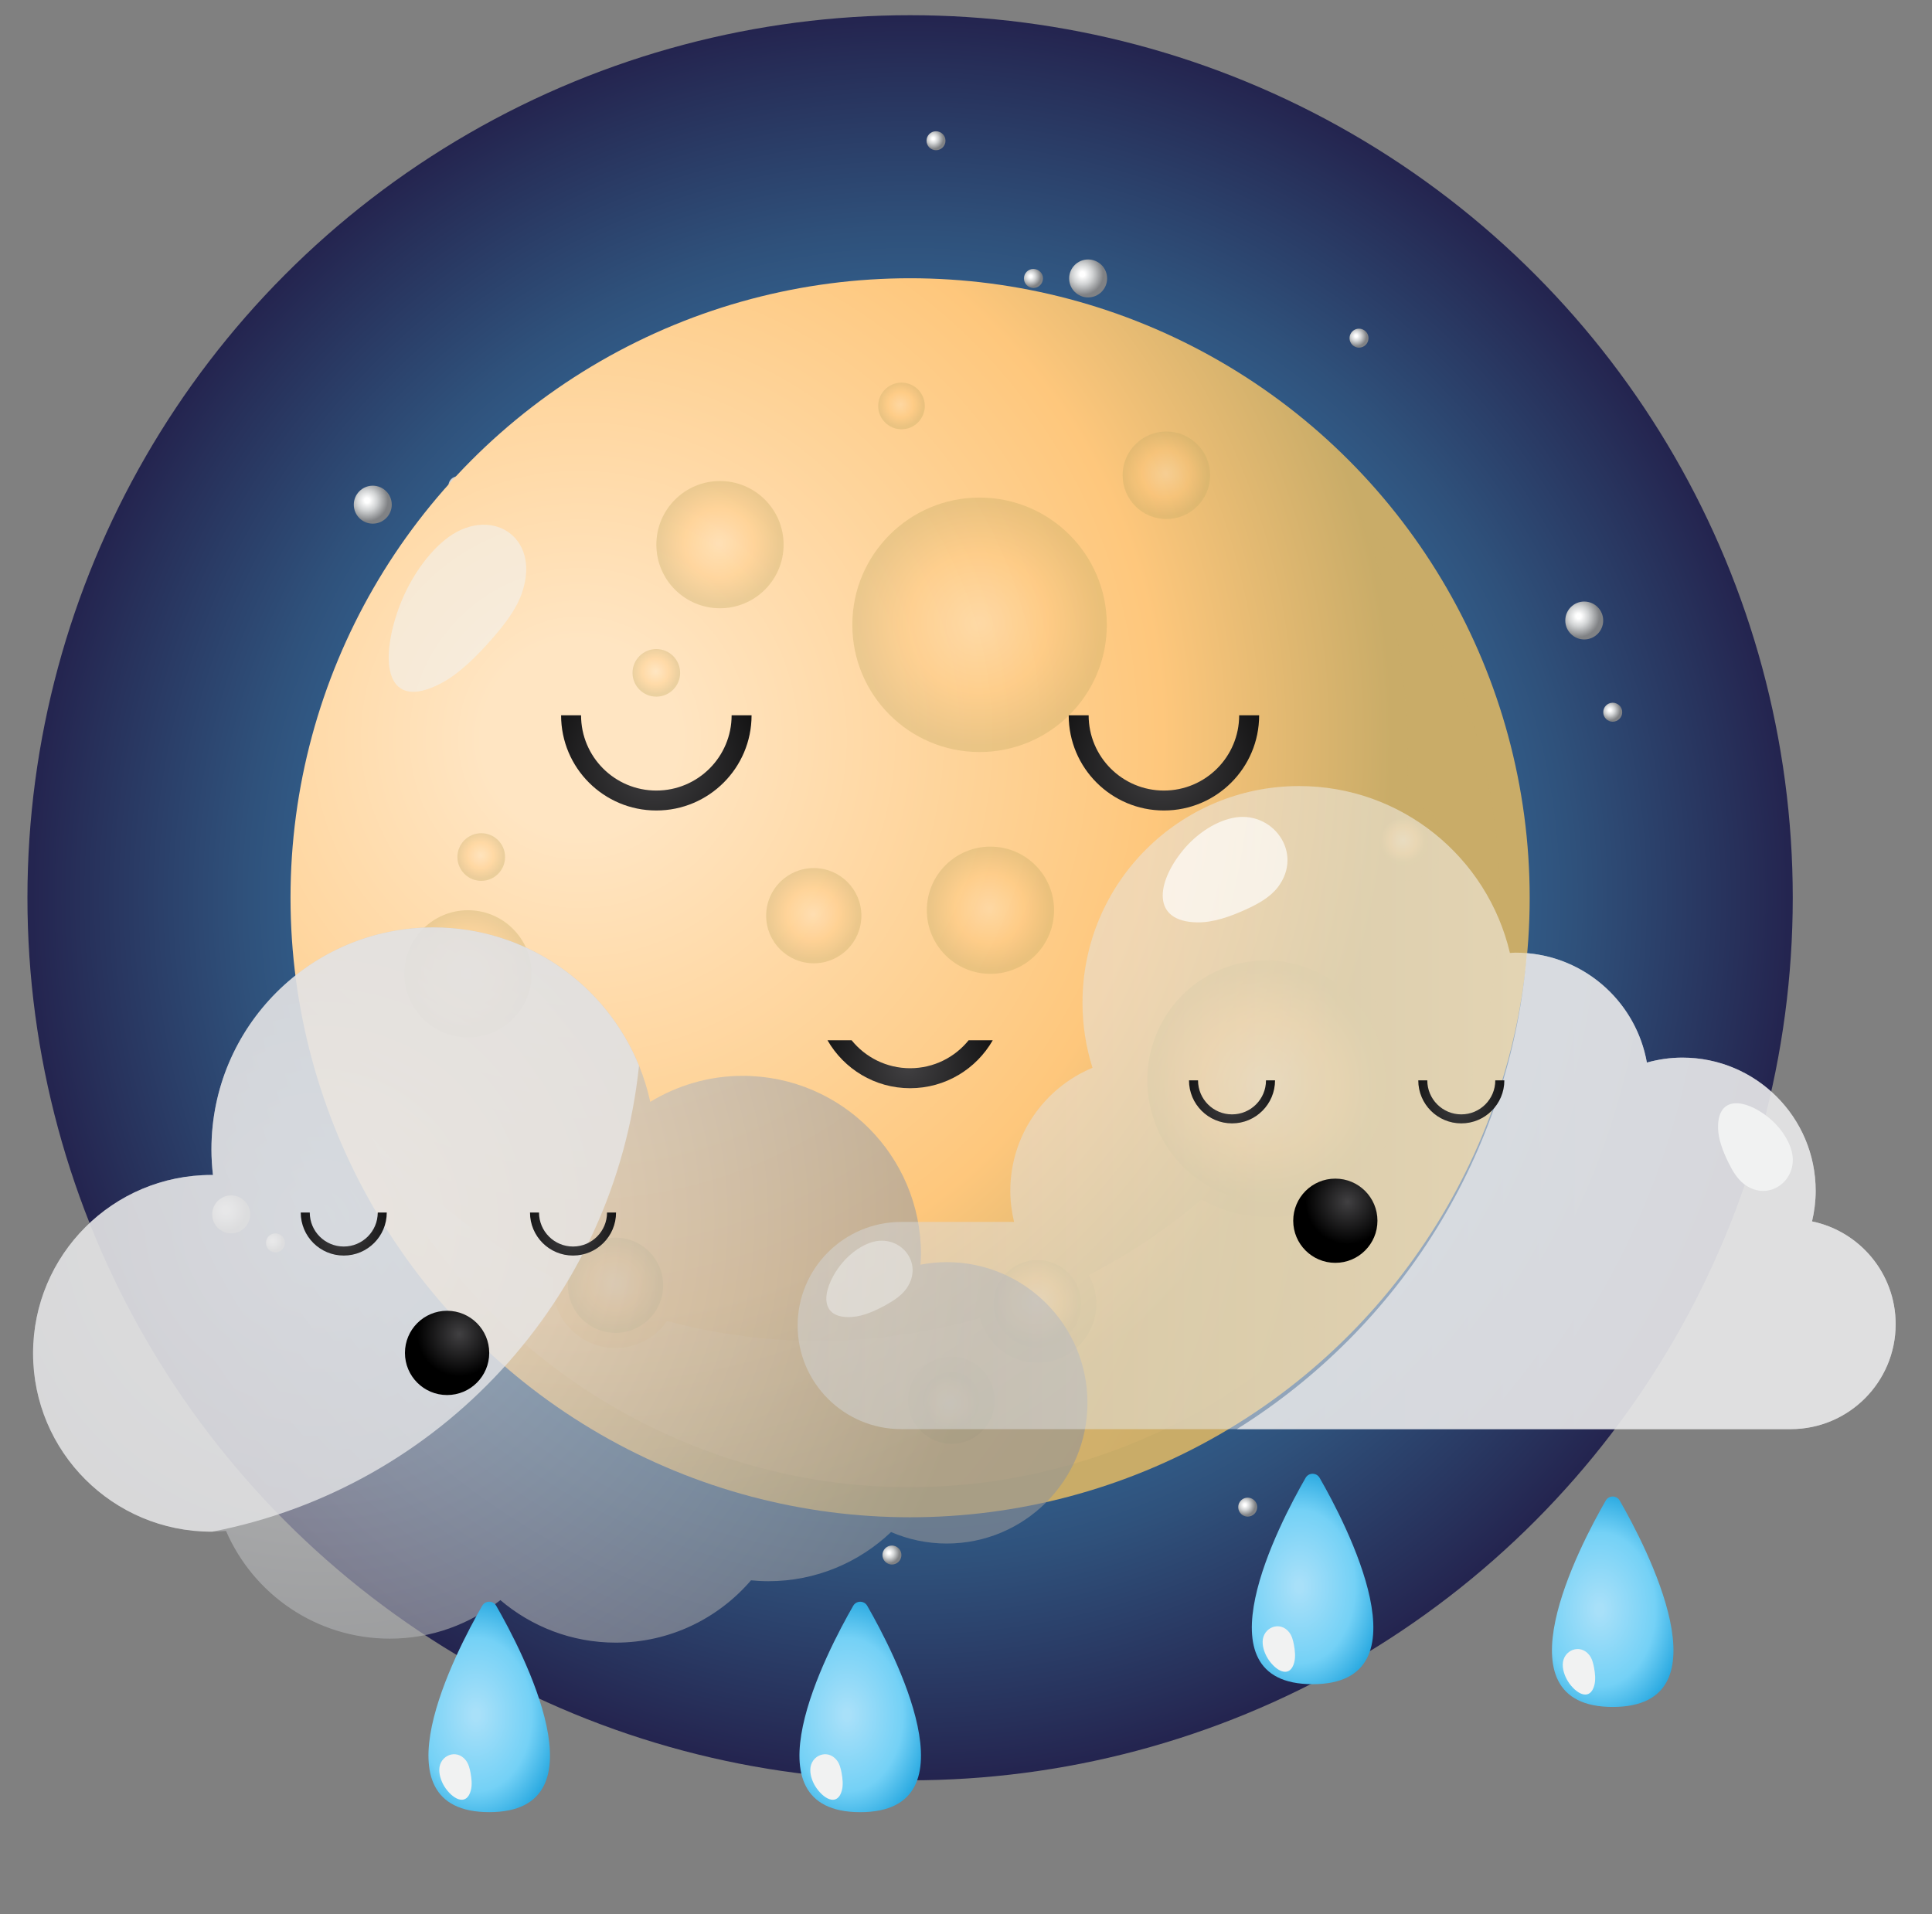 <?xml version="1.0" encoding="utf-8"?>
<!-- Generator: Adobe Illustrator 16.0.0, SVG Export Plug-In . SVG Version: 6.00 Build 0)  -->
<!DOCTYPE svg PUBLIC "-//W3C//DTD SVG 1.1//EN" "http://www.w3.org/Graphics/SVG/1.1/DTD/svg11.dtd">
<svg version="1.1" id="Layer_1" xmlns="http://www.w3.org/2000/svg" xmlns:xlink="http://www.w3.org/1999/xlink" x="0px" y="0px"
	 width="72.667px" height="72px" viewBox="0 0 72.667 72" enable-background="new 0 0 72.667 72" xml:space="preserve">
<rect x="0" y="0" width="72.667" height="72" fill="#808080" stroke="none"/>
<path id="XMLID_1727_" fill="#D1D3D4" d="M4.205,28.273c1.331-0.41,2.508,0.961,1.676,2.193c-0.236,0.349-0.627,0.603-1.008,0.812
	c-0.525,0.29-1.09,0.536-1.623,0.57c-1.556,0.101-1.454-1.216-0.63-2.365C3.005,28.945,3.583,28.465,4.205,28.273z"/>
<g id="XMLID_1318_">
	<g id="XMLID_1360_">
		<radialGradient id="XMLID_5_" cx="34.231" cy="33.77" r="33.678" gradientUnits="userSpaceOnUse">
			<stop  offset="0.169" style="stop-color:#27AAE1"/>
			<stop  offset="0.527" style="stop-color:#356D9D"/>
			<stop  offset="0.605" style="stop-color:#336593"/>
			<stop  offset="0.743" style="stop-color:#2F517B"/>
			<stop  offset="0.925" style="stop-color:#27305A"/>
			<stop  offset="0.986" style="stop-color:#24244F"/>
		</radialGradient>
		<circle id="XMLID_1374_" fill="url(#XMLID_5_)" cx="34.231" cy="33.771" r="33.199"/>
		<radialGradient id="XMLID_6_" cx="40.712" cy="10.313" r="0.828" gradientUnits="userSpaceOnUse">
			<stop  offset="0.114" style="stop-color:#FFFFFF"/>
			<stop  offset="0.464" style="stop-color:#D1D3D4"/>
			<stop  offset="0.953" style="stop-color:#808285"/>
		</radialGradient>
		<circle id="XMLID_1373_" fill="url(#XMLID_6_)" cx="40.927" cy="10.474" r="0.714"/>
		<radialGradient id="XMLID_7_" cx="59.373" cy="23.18" r="0.828" gradientUnits="userSpaceOnUse">
			<stop  offset="0.114" style="stop-color:#FFFFFF"/>
			<stop  offset="0.464" style="stop-color:#D1D3D4"/>
			<stop  offset="0.953" style="stop-color:#808285"/>
		</radialGradient>
		<circle id="XMLID_1372_" fill="url(#XMLID_7_)" cx="59.587" cy="23.341" r="0.713"/>
		<radialGradient id="XMLID_8_" cx="8.479" cy="45.52" r="0.829" gradientUnits="userSpaceOnUse">
			<stop  offset="0.114" style="stop-color:#FFFFFF"/>
			<stop  offset="0.464" style="stop-color:#D1D3D4"/>
			<stop  offset="0.953" style="stop-color:#808285"/>
		</radialGradient>
		<circle id="XMLID_1371_" fill="url(#XMLID_8_)" cx="8.695" cy="45.681" r="0.714"/>
		<radialGradient id="XMLID_9_" cx="48.633" cy="59.048" r="0.828" gradientUnits="userSpaceOnUse">
			<stop  offset="0.114" style="stop-color:#FFFFFF"/>
			<stop  offset="0.464" style="stop-color:#D1D3D4"/>
			<stop  offset="0.953" style="stop-color:#808285"/>
		</radialGradient>
		<circle id="XMLID_1370_" fill="url(#XMLID_9_)" cx="48.848" cy="59.208" r="0.713"/>
		<radialGradient id="XMLID_10_" cx="13.807" cy="18.824" r="0.828" gradientUnits="userSpaceOnUse">
			<stop  offset="0.114" style="stop-color:#FFFFFF"/>
			<stop  offset="0.464" style="stop-color:#D1D3D4"/>
			<stop  offset="0.953" style="stop-color:#808285"/>
		</radialGradient>
		<circle id="XMLID_1369_" fill="url(#XMLID_10_)" cx="14.021" cy="18.984" r="0.714"/>
		<radialGradient id="XMLID_11_" cx="17.116" cy="18.19" r="0.414" gradientUnits="userSpaceOnUse">
			<stop  offset="0.114" style="stop-color:#FFFFFF"/>
			<stop  offset="0.464" style="stop-color:#D1D3D4"/>
			<stop  offset="0.953" style="stop-color:#808285"/>
		</radialGradient>
		<circle id="XMLID_1368_" fill="url(#XMLID_11_)" cx="17.223" cy="18.271" r="0.357"/>
		<radialGradient id="XMLID_12_" cx="10.253" cy="46.674" r="0.414" gradientUnits="userSpaceOnUse">
			<stop  offset="0.114" style="stop-color:#FFFFFF"/>
			<stop  offset="0.464" style="stop-color:#D1D3D4"/>
			<stop  offset="0.953" style="stop-color:#808285"/>
		</radialGradient>
		<circle id="XMLID_1367_" fill="url(#XMLID_12_)" cx="10.36" cy="46.753" r="0.357"/>
		<radialGradient id="XMLID_13_" cx="46.822" cy="56.613" r="0.414" gradientUnits="userSpaceOnUse">
			<stop  offset="0.114" style="stop-color:#FFFFFF"/>
			<stop  offset="0.464" style="stop-color:#D1D3D4"/>
			<stop  offset="0.953" style="stop-color:#808285"/>
		</radialGradient>
		<circle id="XMLID_1366_" fill="url(#XMLID_13_)" cx="46.929" cy="56.693" r="0.357"/>
		<radialGradient id="XMLID_14_" cx="33.44" cy="58.414" r="0.414" gradientUnits="userSpaceOnUse">
			<stop  offset="0.114" style="stop-color:#FFFFFF"/>
			<stop  offset="0.464" style="stop-color:#D1D3D4"/>
			<stop  offset="0.953" style="stop-color:#808285"/>
		</radialGradient>
		<circle id="XMLID_1365_" fill="url(#XMLID_14_)" cx="33.547" cy="58.495" r="0.357"/>
		<radialGradient id="XMLID_15_" cx="60.551" cy="26.71" r="0.414" gradientUnits="userSpaceOnUse">
			<stop  offset="0.114" style="stop-color:#FFFFFF"/>
			<stop  offset="0.464" style="stop-color:#D1D3D4"/>
			<stop  offset="0.953" style="stop-color:#808285"/>
		</radialGradient>
		<circle id="XMLID_1364_" fill="url(#XMLID_15_)" cx="60.658" cy="26.791" r="0.357"/>
		<radialGradient id="XMLID_16_" cx="51.008" cy="12.639" r="0.414" gradientUnits="userSpaceOnUse">
			<stop  offset="0.114" style="stop-color:#FFFFFF"/>
			<stop  offset="0.464" style="stop-color:#D1D3D4"/>
			<stop  offset="0.953" style="stop-color:#808285"/>
		</radialGradient>
		<circle id="XMLID_1363_" fill="url(#XMLID_16_)" cx="51.116" cy="12.72" r="0.357"/>
		<radialGradient id="XMLID_17_" cx="38.763" cy="10.394" r="0.414" gradientUnits="userSpaceOnUse">
			<stop  offset="0.114" style="stop-color:#FFFFFF"/>
			<stop  offset="0.464" style="stop-color:#D1D3D4"/>
			<stop  offset="0.953" style="stop-color:#808285"/>
		</radialGradient>
		<circle id="XMLID_1362_" fill="url(#XMLID_17_)" cx="38.87" cy="10.474" r="0.358"/>
		<radialGradient id="XMLID_18_" cx="35.098" cy="5.213" r="0.414" gradientUnits="userSpaceOnUse">
			<stop  offset="0.114" style="stop-color:#FFFFFF"/>
			<stop  offset="0.464" style="stop-color:#D1D3D4"/>
			<stop  offset="0.953" style="stop-color:#808285"/>
		</radialGradient>
		<circle id="XMLID_1361_" fill="url(#XMLID_18_)" cx="35.205" cy="5.294" r="0.357"/>
	</g>
	<g id="XMLID_1336_">
		
			<radialGradient id="XMLID_19_" cx="-13.543" cy="278.191" r="32.093" gradientTransform="matrix(0.954 -0.299 0.299 0.954 -48.457 -241.682)" gradientUnits="userSpaceOnUse">
			<stop  offset="0.114" style="stop-color:#FFE5C2"/>
			<stop  offset="0.683" style="stop-color:#FEC77C"/>
			<stop  offset="0.953" style="stop-color:#C9AC68"/>
		</radialGradient>
		<circle id="XMLID_1359_" fill="url(#XMLID_19_)" cx="34.231" cy="33.771" r="23.304"/>
		<g id="XMLID_1355_">
			<radialGradient id="XMLID_20_" cx="24.579" cy="28.809" r="5.944" gradientUnits="userSpaceOnUse">
				<stop  offset="0" style="stop-color:#414042"/>
				<stop  offset="1" style="stop-color:#000000"/>
			</radialGradient>
			<path id="XMLID_1358_" fill="url(#XMLID_20_)" d="M27.518,26.907L27.518,26.907c0,1.563-1.268,2.831-2.832,2.831
				s-2.831-1.268-2.831-2.831l0,0h-0.751l0,0c0,1.978,1.603,3.581,3.582,3.581s3.582-1.604,3.582-3.581l0,0H27.518z"/>
			<radialGradient id="XMLID_21_" cx="43.67" cy="28.809" r="5.943" gradientUnits="userSpaceOnUse">
				<stop  offset="0" style="stop-color:#414042"/>
				<stop  offset="1" style="stop-color:#000000"/>
			</radialGradient>
			<path id="XMLID_1357_" fill="url(#XMLID_21_)" d="M46.608,26.907L46.608,26.907c0,1.563-1.268,2.831-2.831,2.831
				s-2.831-1.268-2.831-2.831l0,0h-0.75l0,0c0,1.978,1.604,3.581,3.582,3.581c1.978,0,3.581-1.604,3.581-3.581l0,0H46.608z"/>
			<radialGradient id="XMLID_22_" cx="34.138" cy="40.089" r="4.856" gradientUnits="userSpaceOnUse">
				<stop  offset="0" style="stop-color:#414042"/>
				<stop  offset="1" style="stop-color:#000000"/>
			</radialGradient>
			<path id="XMLID_1356_" fill="url(#XMLID_22_)" d="M36.433,39.131c-0.519,0.642-1.312,1.052-2.201,1.052s-1.682-0.41-2.201-1.052
				h-0.907c0.618,1.077,1.778,1.804,3.108,1.804s2.491-0.727,3.108-1.804H36.433z"/>
		</g>
		
			<radialGradient id="XMLID_23_" cx="2.077" cy="278.565" r="4.786" gradientTransform="matrix(0.954 -0.299 0.299 0.954 -48.457 -241.682)" gradientUnits="userSpaceOnUse">
			<stop  offset="0" style="stop-color:#FFE5C2"/>
			<stop  offset="0.548" style="stop-color:#FEC77C"/>
			<stop  offset="0.953" style="stop-color:#C9AC68"/>
		</radialGradient>
		<circle id="XMLID_1354_" opacity="0.37" fill="url(#XMLID_23_)" cx="36.844" cy="23.503" r="4.786"/>
		
			<radialGradient id="XMLID_24_" cx="57.052" cy="310.283" r="4.786" gradientTransform="matrix(0.894 -0.28 0.284 0.907 -91.549 -224.671)" gradientUnits="userSpaceOnUse">
			<stop  offset="0" style="stop-color:#FFE5C2"/>
			<stop  offset="0.548" style="stop-color:#FEC77C"/>
			<stop  offset="0.953" style="stop-color:#C9AC68"/>
		</radialGradient>
		<path id="XMLID_1353_" opacity="0.37" fill="url(#XMLID_24_)" d="M51.923,39.329c0.751,2.396-0.556,4.939-2.919,5.681
			c-2.362,0.74-4.888-0.602-5.64-2.998c-0.75-2.396,0.557-4.94,2.92-5.681C48.646,35.589,51.172,36.933,51.923,39.329z"/>
		
			<radialGradient id="XMLID_25_" cx="41.144" cy="318.602" r="1.129" gradientTransform="matrix(0.894 -0.28 0.284 0.907 -91.549 -224.671)" gradientUnits="userSpaceOnUse">
			<stop  offset="0" style="stop-color:#FFE5C2"/>
			<stop  offset="0.548" style="stop-color:#FEC77C"/>
			<stop  offset="0.953" style="stop-color:#C9AC68"/>
		</radialGradient>
		<path id="XMLID_1352_" opacity="0.37" fill="url(#XMLID_25_)" d="M36.793,52.356c0.177,0.564-0.13,1.165-0.689,1.34
			c-0.557,0.174-1.153-0.142-1.331-0.708c-0.176-0.564,0.132-1.166,0.689-1.34C36.021,51.474,36.616,51.789,36.793,52.356z"/>
		
			<radialGradient id="XMLID_26_" cx="-20.212" cy="285.338" r="2.393" gradientTransform="matrix(0.954 -0.299 0.299 0.954 -48.457 -241.682)" gradientUnits="userSpaceOnUse">
			<stop  offset="0" style="stop-color:#FFE5C2"/>
			<stop  offset="0.548" style="stop-color:#FEC77C"/>
			<stop  offset="0.953" style="stop-color:#C9AC68"/>
		</radialGradient>
		<circle id="XMLID_1351_" opacity="0.37" fill="url(#XMLID_26_)" cx="17.602" cy="36.633" r="2.393"/>
		
			<radialGradient id="XMLID_27_" cx="-0.745" cy="288.932" r="2.393" gradientTransform="matrix(0.954 -0.299 0.299 0.954 -48.457 -241.682)" gradientUnits="userSpaceOnUse">
			<stop  offset="0" style="stop-color:#FFE5C2"/>
			<stop  offset="0.548" style="stop-color:#FEC77C"/>
			<stop  offset="0.953" style="stop-color:#C9AC68"/>
		</radialGradient>
		<circle id="XMLID_1350_" opacity="0.37" fill="url(#XMLID_27_)" cx="37.253" cy="34.24" r="2.393"/>
		
			<radialGradient id="XMLID_28_" cx="-6.339" cy="272.767" r="2.394" gradientTransform="matrix(0.954 -0.299 0.299 0.954 -48.457 -241.682)" gradientUnits="userSpaceOnUse">
			<stop  offset="0" style="stop-color:#FFE5C2"/>
			<stop  offset="0.548" style="stop-color:#FEC77C"/>
			<stop  offset="0.953" style="stop-color:#C9AC68"/>
		</radialGradient>
		<circle id="XMLID_1349_" opacity="0.37" fill="url(#XMLID_28_)" cx="27.08" cy="20.488" r="2.393"/>
		
			<radialGradient id="XMLID_29_" cx="-7.147" cy="287.142" r="1.79" gradientTransform="matrix(0.954 -0.299 0.299 0.954 -48.457 -241.682)" gradientUnits="userSpaceOnUse">
			<stop  offset="0" style="stop-color:#FFE5C2"/>
			<stop  offset="0.548" style="stop-color:#FEC77C"/>
			<stop  offset="0.953" style="stop-color:#C9AC68"/>
		</radialGradient>
		<circle id="XMLID_1348_" opacity="0.37" fill="url(#XMLID_29_)" cx="30.608" cy="34.445" r="1.791"/>
		
			<radialGradient id="XMLID_30_" cx="-18.421" cy="298.178" r="1.791" gradientTransform="matrix(0.954 -0.299 0.299 0.954 -48.457 -241.682)" gradientUnits="userSpaceOnUse">
			<stop  offset="0" style="stop-color:#FFE5C2"/>
			<stop  offset="0.548" style="stop-color:#FEC77C"/>
			<stop  offset="0.953" style="stop-color:#C9AC68"/>
		</radialGradient>
		<circle id="XMLID_1347_" opacity="0.37" fill="url(#XMLID_30_)" cx="23.151" cy="48.348" r="1.791"/>
		
			<radialGradient id="XMLID_31_" cx="-18.421" cy="281.296" r="0.896" gradientTransform="matrix(0.954 -0.299 0.299 0.954 -48.457 -241.682)" gradientUnits="userSpaceOnUse">
			<stop  offset="0" style="stop-color:#FFE5C2"/>
			<stop  offset="0.548" style="stop-color:#FEC77C"/>
			<stop  offset="0.953" style="stop-color:#C9AC68"/>
		</radialGradient>
		<circle id="XMLID_1346_" opacity="0.37" fill="url(#XMLID_31_)" cx="18.101" cy="32.239" r="0.896"/>
		
			<radialGradient id="XMLID_32_" cx="-10.066" cy="276.653" r="0.895" gradientTransform="matrix(0.954 -0.299 0.299 0.954 -48.457 -241.682)" gradientUnits="userSpaceOnUse">
			<stop  offset="0" style="stop-color:#FFE5C2"/>
			<stop  offset="0.548" style="stop-color:#FEC77C"/>
			<stop  offset="0.953" style="stop-color:#C9AC68"/>
		</radialGradient>
		<circle id="XMLID_1345_" opacity="0.37" fill="url(#XMLID_32_)" cx="24.686" cy="25.311" r="0.895"/>
		
			<radialGradient id="XMLID_33_" cx="14.867" cy="291.128" r="0.896" gradientTransform="matrix(0.954 -0.299 0.299 0.954 -48.457 -241.682)" gradientUnits="userSpaceOnUse">
			<stop  offset="0" style="stop-color:#FFE5C2"/>
			<stop  offset="0.548" style="stop-color:#FEC77C"/>
			<stop  offset="0.953" style="stop-color:#C9AC68"/>
		</radialGradient>
		<circle id="XMLID_1344_" opacity="0.37" fill="url(#XMLID_33_)" cx="52.806" cy="31.666" r="0.896"/>
		
			<radialGradient id="XMLID_34_" cx="10.463" cy="275.3" r="1.646" gradientTransform="matrix(0.954 -0.299 0.299 0.954 -48.457 -241.682)" gradientUnits="userSpaceOnUse">
			<stop  offset="0" style="stop-color:#FFE5C2"/>
			<stop  offset="0.548" style="stop-color:#FEC77C"/>
			<stop  offset="0.953" style="stop-color:#C9AC68"/>
		</radialGradient>
		<circle id="XMLID_1343_" opacity="0.37" fill="url(#XMLID_34_)" cx="43.87" cy="17.879" r="1.646"/>
		
			<radialGradient id="XMLID_35_" cx="-3.487" cy="303.589" r="1.645" gradientTransform="matrix(0.954 -0.299 0.299 0.954 -48.457 -241.682)" gradientUnits="userSpaceOnUse">
			<stop  offset="0" style="stop-color:#FFE5C2"/>
			<stop  offset="0.548" style="stop-color:#FEC77C"/>
			<stop  offset="0.953" style="stop-color:#C9AC68"/>
		</radialGradient>
		<circle id="XMLID_1342_" opacity="0.37" fill="url(#XMLID_35_)" cx="39.02" cy="49.045" r="1.645"/>
		
			<radialGradient id="XMLID_36_" cx="1.737" cy="269.832" r="0.877" gradientTransform="matrix(0.954 -0.299 0.299 0.954 -48.457 -241.682)" gradientUnits="userSpaceOnUse">
			<stop  offset="0" style="stop-color:#FFE5C2"/>
			<stop  offset="0.548" style="stop-color:#FEC77C"/>
			<stop  offset="0.953" style="stop-color:#C9AC68"/>
		</radialGradient>
		<circle id="XMLID_1341_" opacity="0.37" fill="url(#XMLID_36_)" cx="33.908" cy="15.271" r="0.877"/>
		
			<radialGradient id="XMLID_37_" cx="-20.019" cy="290.396" r="32.052" gradientTransform="matrix(0.954 -0.299 0.299 0.954 -48.457 -241.682)" gradientUnits="userSpaceOnUse">
			<stop  offset="0.114" style="stop-color:#FFE5C2"/>
			<stop  offset="0.683" style="stop-color:#FEC77C"/>
			<stop  offset="0.953" style="stop-color:#C9AC68"/>
		</radialGradient>
		<path id="XMLID_1338_" opacity="0.25" fill="url(#XMLID_37_)" d="M51.072,19.346c0.325,0.742,0.612,1.505,0.857,2.289
			c0.883,2.815,1.192,5.717,0.941,8.569c0.598,0.027,1.145,0.421,1.333,1.024c0.241,0.771-0.188,1.595-0.961,1.836
			c-0.275,0.087-0.559,0.086-0.819,0.015c-0.3,1.337-0.727,2.651-1.278,3.929c0.594,0.576,1.057,1.307,1.321,2.151
			c0.844,2.692-0.632,5.562-3.291,6.396c-1.381,0.432-2.811,0.232-3.985-0.435c-1.292,1.104-2.712,2.058-4.239,2.842
			c0.073,0.132,0.136,0.272,0.182,0.422c0.366,1.166-0.286,2.411-1.451,2.776c-1.166,0.365-2.412-0.286-2.778-1.451
			c-0.013-0.044-0.025-0.088-0.036-0.132c-3.897,1.116-7.942,1.143-11.779,0.115c-0.289,0.418-0.712,0.747-1.233,0.909
			c-1.242,0.39-2.569-0.305-2.959-1.546c-0.104-0.334-0.13-0.673-0.089-0.998c-0.099-0.05-0.197-0.099-0.294-0.149
			c-2.543-1.33-4.761-3.103-6.574-5.219c2.013,4.606,5.506,8.363,10.024,10.724c5.247,2.743,11.247,3.277,16.896,1.507
			s10.27-5.636,13.013-10.882s3.277-11.247,1.506-16.896C54.469,24.23,52.999,21.594,51.072,19.346z M36.275,54.24
			c-0.856,0.269-1.774-0.216-2.045-1.081c-0.271-0.864,0.205-1.786,1.063-2.055c0.856-0.269,1.774,0.216,2.044,1.081
			C37.609,53.05,37.132,53.972,36.275,54.24z"/>
		<path id="XMLID_1337_" opacity="0.56" fill="#F1F2F2" d="M16.727,20.314c1.645-1.345,3.638-0.189,2.912,1.97
			c-0.205,0.612-0.647,1.188-1.09,1.697c-0.609,0.704-1.283,1.372-1.981,1.734c-2.041,1.059-2.313-0.783-1.574-2.825
			C15.339,21.934,15.958,20.942,16.727,20.314z"/>
	</g>
	<g id="XMLID_1319_">
		<g id="XMLID_1333_">
			<radialGradient id="XMLID_38_" cx="12.074" cy="45.863" r="24.994" gradientUnits="userSpaceOnUse">
				<stop  offset="0" style="stop-color:#E6E7E8"/>
				<stop  offset="1" style="stop-color:#939598"/>
			</radialGradient>
			<path id="XMLID_1335_" opacity="0.6" fill="url(#XMLID_38_)" d="M7.953,44.198c0.019,0,0.038,0.003,0.057,0.003
				c-0.036-0.317-0.057-0.64-0.057-0.966c0-4.611,3.739-8.35,8.35-8.35c3.998,0,7.336,2.81,8.155,6.563
				c1.014-0.615,2.2-0.978,3.473-0.978c3.706,0,6.709,3.004,6.709,6.71c0,0.133-0.012,0.262-0.02,0.393
				c0.32-0.06,0.651-0.095,0.989-0.095c2.923,0,5.293,2.37,5.293,5.292c0,2.923-2.37,5.293-5.293,5.293
				c-0.744,0-1.451-0.155-2.094-0.432c-1.203,1.143-2.825,1.849-4.615,1.849c-0.221,0-0.438-0.013-0.653-0.033
				c-1.23,1.433-3.051,2.344-5.087,2.344c-1.656,0-3.17-0.604-4.34-1.599c-1.145,0.905-2.586,1.449-4.158,1.449
				c-2.761,0-5.131-1.669-6.161-4.053c-0.181,0.015-0.364,0.027-0.548,0.027c-3.705,0-6.709-3.004-6.709-6.709
				S4.248,44.198,7.953,44.198z"/>
			<path id="XMLID_1334_" opacity="0.78" fill="#E6E7E8" d="M24.035,40.086c-1.243-3.05-4.237-5.2-7.732-5.2
				c-4.611,0-8.35,3.738-8.35,8.35c0,0.326,0.021,0.648,0.057,0.966c-0.02,0-0.038-0.003-0.057-0.003
				c-3.705,0-6.709,3.004-6.709,6.709s3.004,6.709,6.709,6.709c0.011,0,0.021,0,0.032-0.001
				C16.525,55.962,23.125,48.869,24.035,40.086z"/>
		</g>
		<linearGradient id="XMLID_39_" gradientUnits="userSpaceOnUse" x1="30.002" y1="41.664" x2="59.93" y2="41.664">
			<stop  offset="0" style="stop-color:#D1D3D4"/>
			<stop  offset="1" style="stop-color:#FFFFFF"/>
		</linearGradient>
		<path id="XMLID_1332_" opacity="0.51" fill="url(#XMLID_39_)" d="M68.155,45.945c0.086-0.369,0.137-0.753,0.137-1.147
			c0-2.77-2.245-5.014-5.015-5.014c-0.462,0-0.908,0.068-1.334,0.186c-0.417-2.349-2.464-4.134-4.932-4.134
			c-0.073,0-0.146,0.007-0.219,0.011c-0.845-3.599-4.073-6.278-7.929-6.278c-4.5,0-8.148,3.647-8.148,8.147
			c0,0.854,0.131,1.677,0.376,2.451c-1.814,0.755-3.091,2.543-3.091,4.631c0,0.402,0.053,0.792,0.142,1.167h-4.244
			c-2.153,0-3.897,1.745-3.897,3.898l0,0c0,2.152,1.744,3.896,3.897,3.896h5.126h14.481h13.846c2.181,0,3.949-1.768,3.949-3.947l0,0
			C71.301,47.906,69.95,46.316,68.155,45.945z"/>
		<path id="XMLID_1331_" opacity="0.81" fill="#E6E7E8" d="M68.155,45.945c0.086-0.369,0.137-0.753,0.137-1.147
			c0-2.77-2.245-5.014-5.015-5.014c-0.462,0-0.908,0.068-1.334,0.186c-0.394-2.215-2.236-3.926-4.514-4.115
			c-0.604,7.56-4.814,14.102-10.909,17.905h6.985h13.846c2.181,0,3.949-1.768,3.949-3.947l0,0
			C71.301,47.906,69.95,46.316,68.155,45.945z"/>
		<path id="XMLID_1330_" fill="#F1F2F2" d="M67.391,43.314c0.27,1.062-0.854,1.933-1.788,1.231c-0.265-0.2-0.449-0.517-0.598-0.824
			c-0.208-0.424-0.379-0.876-0.385-1.296c-0.017-1.226,1.013-1.094,1.883-0.402C66.91,42.347,67.264,42.819,67.391,43.314z"/>
		<path id="XMLID_1329_" opacity="0.46" fill="#F1F2F2" d="M32.789,46.729c1.047-0.322,1.973,0.756,1.318,1.724
			c-0.186,0.274-0.493,0.474-0.792,0.639c-0.414,0.228-0.857,0.422-1.276,0.448c-1.223,0.079-1.144-0.956-0.496-1.86
			C31.847,47.257,32.301,46.88,32.789,46.729z"/>
		<path id="XMLID_1328_" opacity="0.68" fill="#FFFFFF" d="M46.336,30.774c1.51-0.34,2.729,1.304,1.72,2.608
			c-0.285,0.37-0.739,0.62-1.178,0.821c-0.604,0.278-1.249,0.503-1.845,0.494c-1.739-0.027-1.537-1.495-0.543-2.708
			C44.955,31.42,45.631,30.934,46.336,30.774z"/>
		<g id="XMLID_1326_">
			<radialGradient id="XMLID_40_" cx="50.684" cy="45.211" r="1.585" gradientUnits="userSpaceOnUse">
				<stop  offset="0" style="stop-color:#414042"/>
				<stop  offset="1" style="stop-color:#000000"/>
			</radialGradient>
			<circle id="XMLID_1327_" fill="url(#XMLID_40_)" cx="50.225" cy="45.92" r="1.584"/>
		</g>
		<radialGradient id="XMLID_41_" cx="46.29" cy="41.499" r="2.686" gradientUnits="userSpaceOnUse">
			<stop  offset="0" style="stop-color:#414042"/>
			<stop  offset="1" style="stop-color:#000000"/>
		</radialGradient>
		<path id="XMLID_1325_" fill="url(#XMLID_41_)" d="M47.617,40.64L47.617,40.64c0,0.706-0.571,1.279-1.277,1.279
			c-0.707,0-1.279-0.573-1.279-1.279l0,0h-0.34l0,0c0,0.894,0.725,1.618,1.619,1.618c0.893,0,1.617-0.725,1.617-1.618l0,0H47.617z"
			/>
		<radialGradient id="XMLID_42_" cx="54.914" cy="41.499" r="2.687" gradientUnits="userSpaceOnUse">
			<stop  offset="0" style="stop-color:#414042"/>
			<stop  offset="1" style="stop-color:#000000"/>
		</radialGradient>
		<path id="XMLID_1324_" fill="url(#XMLID_42_)" d="M56.241,40.64L56.241,40.64c0,0.706-0.572,1.279-1.278,1.279
			s-1.279-0.573-1.279-1.279l0,0h-0.339l0,0c0,0.894,0.725,1.618,1.618,1.618s1.619-0.725,1.619-1.618l0,0H56.241z"/>
		<g id="XMLID_1322_">
			<radialGradient id="XMLID_43_" cx="17.274" cy="50.184" r="1.584" gradientUnits="userSpaceOnUse">
				<stop  offset="0" style="stop-color:#414042"/>
				<stop  offset="1" style="stop-color:#000000"/>
			</radialGradient>
			<circle id="XMLID_1323_" fill="url(#XMLID_43_)" cx="16.816" cy="50.892" r="1.585"/>
		</g>
		<radialGradient id="XMLID_44_" cx="12.881" cy="46.472" r="2.684" gradientUnits="userSpaceOnUse">
			<stop  offset="0" style="stop-color:#414042"/>
			<stop  offset="1" style="stop-color:#000000"/>
		</radialGradient>
		<path id="XMLID_1321_" fill="url(#XMLID_44_)" d="M14.208,45.611L14.208,45.611c0,0.707-0.573,1.279-1.279,1.279
			c-0.706,0-1.278-0.572-1.278-1.279l0,0h-0.339l0,0c0,0.895,0.723,1.619,1.617,1.619c0.895,0,1.618-0.725,1.618-1.619l0,0H14.208z"
			/>
		<radialGradient id="XMLID_45_" cx="21.504" cy="46.472" r="2.685" gradientUnits="userSpaceOnUse">
			<stop  offset="0" style="stop-color:#414042"/>
			<stop  offset="1" style="stop-color:#000000"/>
		</radialGradient>
		<path id="XMLID_1320_" fill="url(#XMLID_45_)" d="M22.832,45.611L22.832,45.611c0,0.707-0.573,1.279-1.279,1.279
			c-0.706,0-1.279-0.572-1.279-1.279l0,0h-0.339l0,0c0,0.895,0.725,1.619,1.618,1.619c0.894,0,1.618-0.725,1.618-1.619l0,0H22.832z"
			/>
	</g>
</g>
<g id="XMLID_1790_">
	
		<radialGradient id="XMLID_46_" cx="17.905" cy="64.497" r="3.232" gradientTransform="matrix(1 0 0 1.376 0 -24.248)" gradientUnits="userSpaceOnUse">
		<stop  offset="0.043" style="stop-color:#A8E0F9"/>
		<stop  offset="0.649" style="stop-color:#74D1F6"/>
		<stop  offset="1" style="stop-color:#27A8E0"/>
	</radialGradient>
	<path id="XMLID_1792_" fill="url(#XMLID_46_)" d="M18.664,60.404c-0.117-0.204-0.41-0.204-0.528,0
		c-0.982,1.709-4.152,7.763,0.265,7.763S19.647,62.113,18.664,60.404z"/>
	<path id="XMLID_1791_" fill="#F1F2F2" d="M16.522,66.566c0.01-0.534,0.65-0.799,0.999-0.349c0.1,0.128,0.146,0.301,0.176,0.464
		c0.043,0.227,0.065,0.462,0.014,0.66c-0.148,0.578-0.617,0.384-0.938-0.053C16.624,67.084,16.519,66.815,16.522,66.566z"/>
</g>
<g id="XMLID_1787_">
	
		<radialGradient id="XMLID_47_" cx="48.873" cy="59.684" r="3.232" gradientTransform="matrix(1 0 0 1.376 0 -22.439)" gradientUnits="userSpaceOnUse">
		<stop  offset="0.043" style="stop-color:#A8E0F9"/>
		<stop  offset="0.649" style="stop-color:#74D1F6"/>
		<stop  offset="1" style="stop-color:#27A8E0"/>
	</radialGradient>
	<path id="XMLID_1789_" fill="url(#XMLID_47_)" d="M49.634,55.591c-0.117-0.204-0.41-0.204-0.527,0
		c-0.984,1.709-4.154,7.763,0.264,7.763C53.786,63.354,50.616,57.3,49.634,55.591z"/>
	<path id="XMLID_1788_" fill="#F1F2F2" d="M47.491,61.753c0.01-0.534,0.652-0.799,1-0.349c0.1,0.128,0.145,0.301,0.176,0.464
		c0.043,0.227,0.064,0.462,0.014,0.66c-0.148,0.578-0.617,0.384-0.938-0.053C47.595,62.271,47.487,62.002,47.491,61.753z"/>
</g>
<g id="XMLID_1784_">
	
		<radialGradient id="XMLID_48_" cx="31.859" cy="64.498" r="3.232" gradientTransform="matrix(1 0 0 1.376 0 -24.249)" gradientUnits="userSpaceOnUse">
		<stop  offset="0.043" style="stop-color:#A8E0F9"/>
		<stop  offset="0.649" style="stop-color:#74D1F6"/>
		<stop  offset="1" style="stop-color:#27A8E0"/>
	</radialGradient>
	<path id="XMLID_1786_" fill="url(#XMLID_48_)" d="M32.619,60.405c-0.117-0.204-0.411-0.204-0.528,0
		c-0.983,1.709-4.153,7.763,0.264,7.763S33.602,62.114,32.619,60.405z"/>
	<path id="XMLID_1785_" fill="#F1F2F2" d="M30.478,66.567c0.009-0.534,0.649-0.8,0.999-0.349c0.1,0.127,0.145,0.301,0.176,0.465
		c0.043,0.226,0.064,0.46,0.014,0.658c-0.149,0.579-0.617,0.385-0.938-0.053C30.578,67.084,30.473,66.816,30.478,66.567z"/>
</g>
<g id="XMLID_1_">
	
		<radialGradient id="XMLID_49_" cx="60.162" cy="60.54" r="3.232" gradientTransform="matrix(1 0 0 1.376 0 -22.761)" gradientUnits="userSpaceOnUse">
		<stop  offset="0.043" style="stop-color:#A8E0F9"/>
		<stop  offset="0.649" style="stop-color:#74D1F6"/>
		<stop  offset="1" style="stop-color:#27A8E0"/>
	</radialGradient>
	<path id="XMLID_3_" fill="url(#XMLID_49_)" d="M60.922,56.447c-0.117-0.204-0.41-0.204-0.527,0
		c-0.984,1.709-4.154,7.763,0.264,7.763C65.074,64.21,61.904,58.156,60.922,56.447z"/>
	<path id="XMLID_2_" fill="#F1F2F2" d="M58.779,62.609c0.01-0.534,0.652-0.799,1-0.349c0.1,0.128,0.145,0.301,0.176,0.464
		c0.043,0.227,0.064,0.462,0.014,0.66c-0.148,0.578-0.617,0.384-0.938-0.053C58.883,63.127,58.775,62.858,58.779,62.609z"/>
</g>
</svg>
